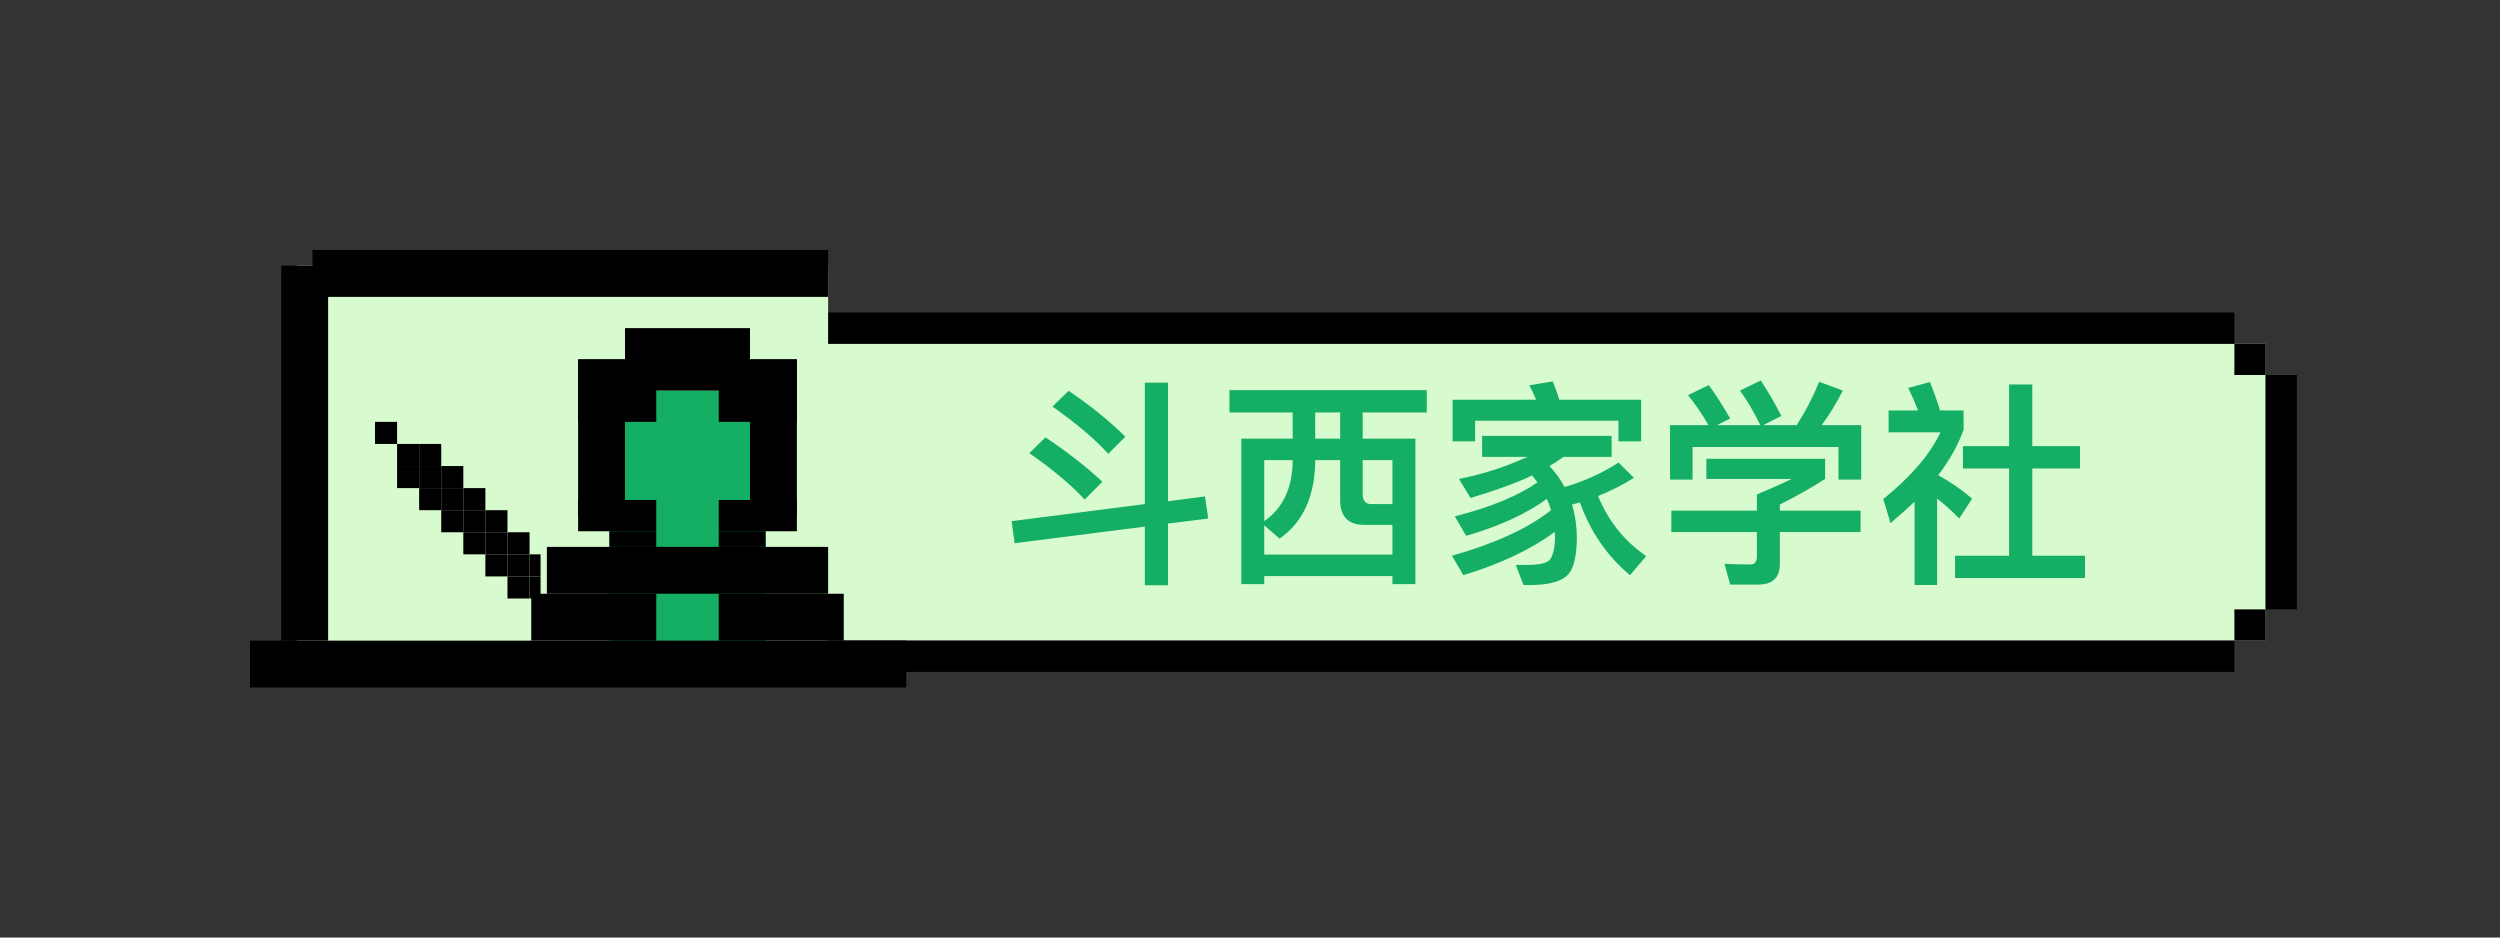 <svg width="160" height="60" viewBox="0 0 160 60" fill="none" xmlns="http://www.w3.org/2000/svg">
<rect x="0" y="0" width="160" height="60" fill="#333333" stroke="none"/>
<rect x="46" y="22" width="99" height="19" fill="#D7FBCF"/>
<path d="M77.118 31.772L74.752 32.08V24.492H73.268V32.262L64.742 33.354L64.938 34.768L73.268 33.704V37.456H74.752V33.508L77.328 33.186L77.118 31.772ZM68.396 25.01L67.36 26.018C68.9 27.11 70.09 28.118 70.93 29.042L72.022 27.95C71.042 26.97 69.824 25.99 68.396 25.01ZM66.912 27.992L65.876 29C67.402 30.064 68.578 31.058 69.418 31.968L70.552 30.834C69.558 29.896 68.34 28.944 66.912 27.992ZM78.686 24.968V26.396H82.732V28.076H79.442V37.386H80.912V36.868H89.116V37.386H90.586V28.076H87.212V26.396H91.314V24.968H78.686ZM80.912 35.496V33.62L81.892 34.474C83.376 33.438 84.146 31.786 84.174 29.518V29.448H85.77V31.982C85.77 33.046 86.274 33.592 87.31 33.592H89.116V35.496H80.912ZM84.174 26.396H85.77V28.076H84.174V26.396ZM80.912 33.354V29.448H82.732V29.518C82.704 31.254 82.102 32.528 80.912 33.354ZM87.212 29.448H89.116V32.262H87.758C87.394 32.262 87.212 32.038 87.212 31.618V29.448ZM101.114 32.15C101.772 34.012 102.836 35.566 104.32 36.812L105.356 35.594C103.942 34.614 102.92 33.326 102.276 31.744C103.088 31.422 103.858 31.03 104.572 30.582L103.592 29.602C102.5 30.302 101.352 30.82 100.134 31.17C99.882 30.694 99.56 30.246 99.168 29.826C99.476 29.644 99.77 29.448 100.078 29.238H103.144V27.894H94.856V29.238H97.768C97.516 29.35 97.25 29.462 96.984 29.574C95.85 30.036 94.646 30.4 93.372 30.652L94.114 31.87C95.794 31.366 97.096 30.89 97.992 30.456C97.992 30.442 98.02 30.428 98.048 30.428C98.16 30.568 98.286 30.708 98.398 30.876C97.138 31.744 95.374 32.472 93.106 33.046L93.834 34.292C95.976 33.676 97.698 32.878 99 31.926C99.098 32.15 99.182 32.388 99.266 32.654C97.768 33.83 95.654 34.796 92.924 35.566L93.652 36.812C96.046 36.084 97.992 35.16 99.504 34.04C99.504 34.124 99.518 34.222 99.518 34.334C99.518 35.076 99.392 35.58 99.168 35.846C98.972 36.042 98.496 36.154 97.74 36.154H97.012L97.502 37.442H97.936C99.224 37.442 100.064 37.176 100.442 36.672C100.75 36.252 100.918 35.482 100.918 34.334C100.904 33.606 100.806 32.934 100.61 32.29C100.778 32.248 100.946 32.206 101.114 32.15ZM99.378 24.408L97.88 24.66C98.034 24.94 98.174 25.248 98.314 25.584H92.966V28.244H94.408V26.928H103.578V28.244H105.034V25.584H99.798C99.658 25.15 99.518 24.758 99.378 24.408ZM119.118 27.208H116.584C117.046 26.606 117.494 25.864 117.942 24.996L116.43 24.436C116.024 25.416 115.548 26.34 114.988 27.208H112.846L114.008 26.62C113.588 25.794 113.14 25.038 112.692 24.352L111.362 24.996C111.824 25.64 112.258 26.382 112.664 27.208H109.892L110.732 26.788C110.284 26.004 109.836 25.29 109.36 24.646L108.03 25.29C108.492 25.85 108.926 26.494 109.346 27.208H106.882V30.694H108.324V28.608H117.662V30.694H119.118V27.208ZM109.206 29.364V30.652H114.666C114.106 30.932 113.364 31.254 112.44 31.646V32.682H106.966V34.054H112.44V35.608C112.44 35.944 112.3 36.126 112.034 36.126C111.432 36.126 110.872 36.112 110.368 36.084L110.732 37.414H112.524C113.448 37.414 113.91 36.966 113.91 36.098V34.054H119.076V32.682H113.91V32.29C114.974 31.758 115.94 31.212 116.808 30.652V29.364H109.206ZM128.582 24.604V28.552H125.628V29.98H128.582V35.566H125.124V36.994H133.44V35.566H130.066V29.98H133.118V28.552H130.066V24.604H128.582ZM122.534 32.108V37.442H123.976V31.912C124.452 32.276 124.914 32.696 125.39 33.186L126.216 31.912C125.544 31.338 124.816 30.834 124.046 30.414C124.774 29.448 125.32 28.482 125.67 27.502V26.27H124.158C123.99 25.71 123.78 25.094 123.514 24.45L122.128 24.828C122.352 25.29 122.562 25.766 122.758 26.27H120.868V27.67H124.186C123.542 29.056 122.324 30.484 120.532 31.94L120.994 33.48C121.54 33.018 122.058 32.556 122.534 32.108Z" fill="#14AF64"/>
<rect x="44" y="24" width="2" height="15" fill="black"/>
<rect x="147" y="39" width="2" height="15" transform="rotate(-180 147 39)" fill="black"/>
<rect x="143" y="20" width="2" height="95" transform="rotate(90 143 20)" fill="black"/>
<rect x="143" y="41" width="2" height="95" transform="rotate(90 143 41)" fill="black"/>
<rect x="46" y="22" width="2" height="2" fill="black"/>
<rect x="145" y="41" width="2" height="2" transform="rotate(-180 145 41)" fill="black"/>
<rect x="46" y="39" width="2" height="2" fill="black"/>
<rect x="145" y="24" width="2" height="2" transform="rotate(-180 145 24)" fill="black"/>
<rect x="19" y="17" width="34" height="25" fill="#D7FBCF"/>
<rect x="39" y="25" width="10" height="17" fill="#14AF64"/>
<rect x="37" y="23" width="3" height="10" fill="black"/>
<rect x="28.239" y="31.239" width="1.413" height="1.413" fill="black"/>
<rect x="28.239" y="29.826" width="1.413" height="1.413" fill="black"/>
<rect x="37" y="23" width="5" height="4" fill="black"/>
<rect x="26.826" y="31.239" width="1.413" height="1.413" fill="black"/>
<rect x="26.826" y="29.826" width="1.413" height="1.413" fill="black"/>
<rect x="26.826" y="28.413" width="1.413" height="1.413" fill="black"/>
<rect x="25.413" y="29.826" width="1.413" height="1.413" fill="black"/>
<rect x="25.413" y="28.413" width="1.413" height="1.413" fill="black"/>
<rect x="24" y="27" width="1.413" height="1.413" fill="black"/>
<rect x="29.652" y="32.652" width="1.413" height="1.413" fill="black"/>
<rect x="29.652" y="31.239" width="1.413" height="1.413" fill="black"/>
<rect x="28.239" y="32.652" width="1.413" height="1.413" fill="black"/>
<rect x="31.065" y="34.065" width="1.413" height="1.413" fill="black"/>
<rect x="31.065" y="32.652" width="1.413" height="1.413" fill="black"/>
<rect x="29.652" y="34.065" width="1.413" height="1.413" fill="black"/>
<rect x="32.478" y="35.478" width="1.413" height="1.413" fill="black"/>
<rect x="32.478" y="34.065" width="1.413" height="1.413" fill="black"/>
<rect x="31.065" y="35.478" width="1.413" height="1.413" fill="black"/>
<rect x="33.891" y="36.891" width="0.706" height="1.413" fill="black"/>
<rect x="33.891" y="35.478" width="0.706" height="1.413" fill="black"/>
<rect x="32.478" y="36.891" width="1.413" height="1.413" fill="black"/>
<rect x="48" y="23" width="3" height="10" fill="black"/>
<rect x="40" y="21" width="8" height="4" fill="black"/>
<rect x="39" y="34" width="3" height="1" fill="black"/>
<rect x="46" y="34" width="3" height="1" fill="black"/>
<rect x="46" y="23" width="5" height="4" fill="black"/>
<rect x="37" y="32" width="5" height="2" fill="black"/>
<rect x="46" y="32" width="5" height="2" fill="black"/>
<rect x="35" y="35" width="18" height="3" fill="black"/>
<rect x="34" y="38" width="8" height="3" fill="black"/>
<rect x="46" y="38" width="8" height="3" fill="black"/>
<rect x="16" y="41" width="42" height="3" fill="black"/>
<rect x="20" y="16" width="33" height="3" fill="black"/>
<rect x="21" y="17" width="24" height="3" transform="rotate(90 21 17)" fill="black"/>
</svg>
